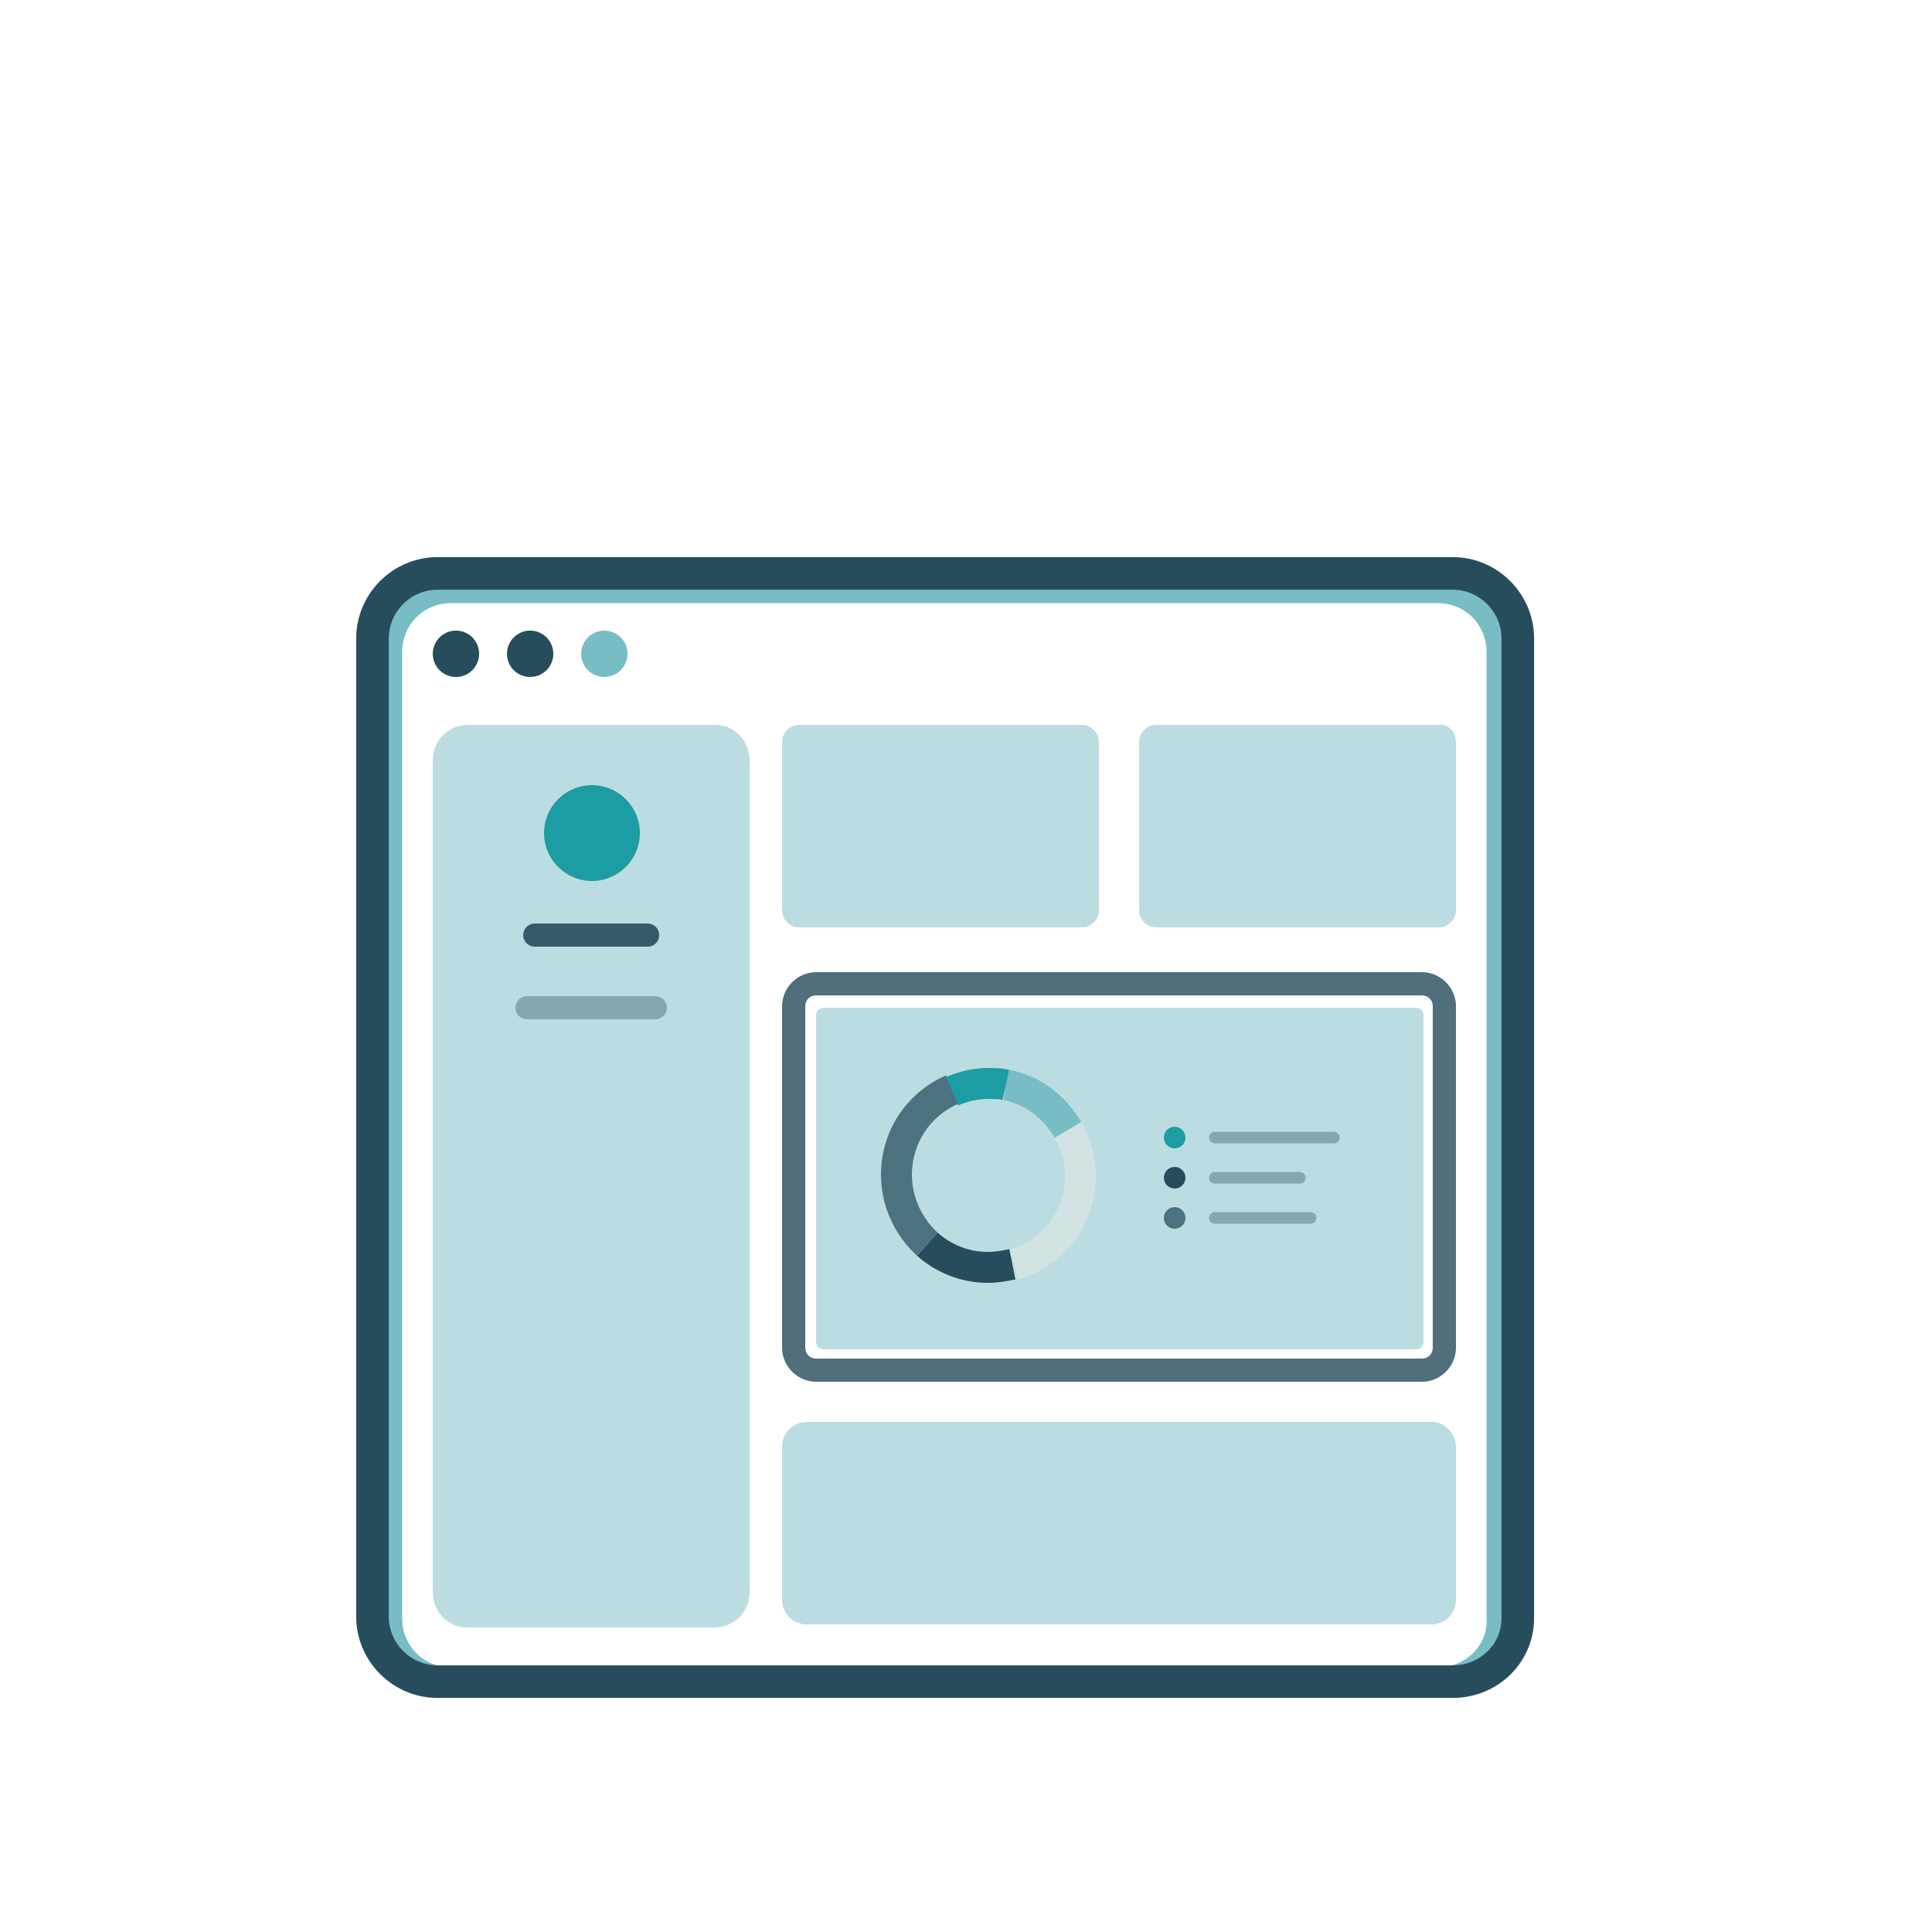 <svg width="125" height="125" viewBox="0 0 125 125" fill="none" xmlns="http://www.w3.org/2000/svg">
<g clip-path="url(#clip0)">
<path d="M93 108.8H29.2C26.9 108.8 25.1 107 25.1 104.7V42.2C25.1 39.9 26.9 38.1 29.2 38.1H93C95.3 38.1 97.1 39.9 97.1 42.2V104.7C97.2 107 95.3 108.8 93 108.8Z" stroke="#78BDC4" stroke-width="1.839" stroke-miterlimit="10"/>
<path d="M94 108.8H28.3C26 108.8 24.1 106.9 24.1 104.6V41.3C24.1 39 26 37.1 28.3 37.1H94C96.3 37.1 98.2 39 98.2 41.3V104.7C98.2 107 96.3 108.8 94 108.8Z" stroke="#274D5C" stroke-width="2.109" stroke-miterlimit="10"/>
<path d="M29.5 43.8C30.328 43.8 31 43.128 31 42.3C31 41.472 30.328 40.8 29.5 40.8C28.672 40.8 28 41.472 28 42.3C28 43.128 28.672 43.8 29.5 43.8Z" fill="#274D5C"/>
<path d="M34.3 43.8C35.128 43.8 35.8 43.128 35.8 42.3C35.8 41.472 35.128 40.8 34.3 40.8C33.471 40.8 32.8 41.472 32.8 42.3C32.8 43.128 33.471 43.8 34.3 43.8Z" fill="#274D5C"/>
<path d="M39.1 43.8C39.928 43.8 40.6 43.128 40.6 42.3C40.6 41.472 39.928 40.8 39.1 40.8C38.272 40.8 37.6 41.472 37.6 42.3C37.6 43.128 38.272 43.8 39.1 43.8Z" fill="#78BDC4"/>
<path opacity="0.5" d="M48.5 49.2V103C48.5 104.3 47.5 105.3 46.2 105.3H30.2C29 105.3 28 104.3 28 103V49.2C28 47.9 29 46.9 30.3 46.9H46.3C47.5 46.9 48.5 47.9 48.5 49.2Z" fill="#78BDC4"/>
<path d="M38.3 57C40.012 57 41.4 55.612 41.4 53.9C41.4 52.188 40.012 50.8 38.3 50.8C36.588 50.8 35.2 52.188 35.2 53.9C35.2 55.612 36.588 57 38.3 57Z" fill="#1C9DA3"/>
<path opacity="0.5" d="M71.1 48V58.9C71.1 59.5 70.6 60 70 60H51.7C51.1 60 50.6 59.5 50.6 58.9V48C50.6 47.4 51.1 46.9 51.7 46.9H70C70.6 46.9 71.1 47.4 71.1 48Z" fill="#78BDC4"/>
<path opacity="0.5" d="M94.2 48V58.9C94.2 59.5 93.7 60 93.1 60H74.8C74.2 60 73.7 59.5 73.7 58.9V48C73.7 47.4 74.2 46.9 74.8 46.9H93.2C93.8 46.9 94.2 47.4 94.2 48Z" fill="#78BDC4"/>
<path opacity="0.5" d="M94.2 93.6V103.5C94.2 104.4 93.5 105.1 92.6 105.1H52.2C51.3 105.1 50.6 104.4 50.6 103.5V93.6C50.6 92.7 51.3 92 52.2 92H92.7C93.5 92 94.2 92.8 94.2 93.6Z" fill="#78BDC4"/>
<g opacity="0.9">
<path opacity="0.9" d="M92 64.4C92.4 64.4 92.7 64.7 92.7 65.1V87.2C92.7 87.6 92.4 87.9 92 87.9H52.8C52.4 87.9 52.1 87.6 52.1 87.2V65.1C52.1 64.7 52.4 64.4 52.8 64.4H92V64.4ZM92 62.9H52.8C51.6 62.9 50.6 63.9 50.6 65.1V87.2C50.6 88.4 51.6 89.4 52.8 89.4H92C93.2 89.4 94.2 88.4 94.2 87.2V65.1C94.2 63.9 93.2 62.9 92 62.9Z" fill="#274D5C"/>
</g>
<path opacity="0.5" d="M92.1 65.7V86.8C92.1 87.1 91.9 87.3 91.6 87.3H53.3C53 87.3 52.8 87.1 52.8 86.8V65.7C52.8 65.4 53 65.2 53.3 65.2H91.6C91.9 65.2 92.1 65.4 92.1 65.7Z" fill="#78BDC4"/>
<path opacity="0.3" d="M78.6 73.6H86.3" stroke="#012C3D" stroke-width="0.75" stroke-miterlimit="10" stroke-linecap="round"/>
<path opacity="0.3" d="M78.6 76.2H84.1" stroke="#012C3D" stroke-width="0.75" stroke-miterlimit="10" stroke-linecap="round"/>
<path opacity="0.3" d="M78.6 78.8H84.8" stroke="#012C3D" stroke-width="0.75" stroke-miterlimit="10" stroke-linecap="round"/>
<path opacity="0.6" d="M60 80.5C58.8 79.4 58 77.8 58 76C58 73.5 59.5 71.4 61.6 70.5" stroke="#012C3D" stroke-width="2" stroke-miterlimit="10"/>
<path d="M65.5 81.8C65 81.9 64.5 82 63.9 82C62.4 82 61 81.4 60 80.5" stroke="#274D5C" stroke-width="2" stroke-miterlimit="10"/>
<path d="M69.1 73.1C69.6 74 69.9 75 69.9 76.1C69.9 78.8 68.1 81.1 65.6 81.8" stroke="#D3E3E3" stroke-width="2" stroke-miterlimit="10"/>
<path d="M61.6 70.6C62.3 70.3 63.1 70.1 63.9 70.1C64.3 70.1 64.7 70.1 65.1 70.2" stroke="#1C9DA3" stroke-width="2" stroke-miterlimit="10"/>
<path d="M65.1 70.2C66.8 70.5 68.2 71.6 69.1 73.1" stroke="#78BDC4" stroke-width="2" stroke-miterlimit="10"/>
<path d="M76 74.3C76.386 74.3 76.7 73.987 76.7 73.6C76.7 73.213 76.386 72.9 76 72.9C75.613 72.9 75.3 73.213 75.3 73.6C75.3 73.987 75.613 74.3 76 74.3Z" fill="#1C9DA3"/>
<path d="M76 76.9C76.386 76.9 76.7 76.587 76.7 76.2C76.7 75.813 76.386 75.5 76 75.5C75.613 75.5 75.3 75.813 75.3 76.2C75.3 76.587 75.613 76.9 76 76.9Z" fill="#274D5C"/>
<path opacity="0.6" d="M76 79.5C76.386 79.5 76.7 79.187 76.7 78.8C76.7 78.413 76.386 78.1 76 78.1C75.613 78.1 75.3 78.413 75.3 78.8C75.3 79.187 75.613 79.5 76 79.5Z" fill="#012C3D"/>
<path opacity="0.9" d="M34.6 60.5H41.9" stroke="#274D5C" stroke-width="1.5" stroke-miterlimit="10" stroke-linecap="round"/>
<path opacity="0.3" d="M34.1 65.2H42.4" stroke="#012C3D" stroke-width="1.5" stroke-miterlimit="10" stroke-linecap="round"/>
</g>
<defs>
<clipPath id="clip0">
<rect x="23" y="36" width="76.3" height="73.9" fill="white"/>
</clipPath>
</defs>
</svg>
